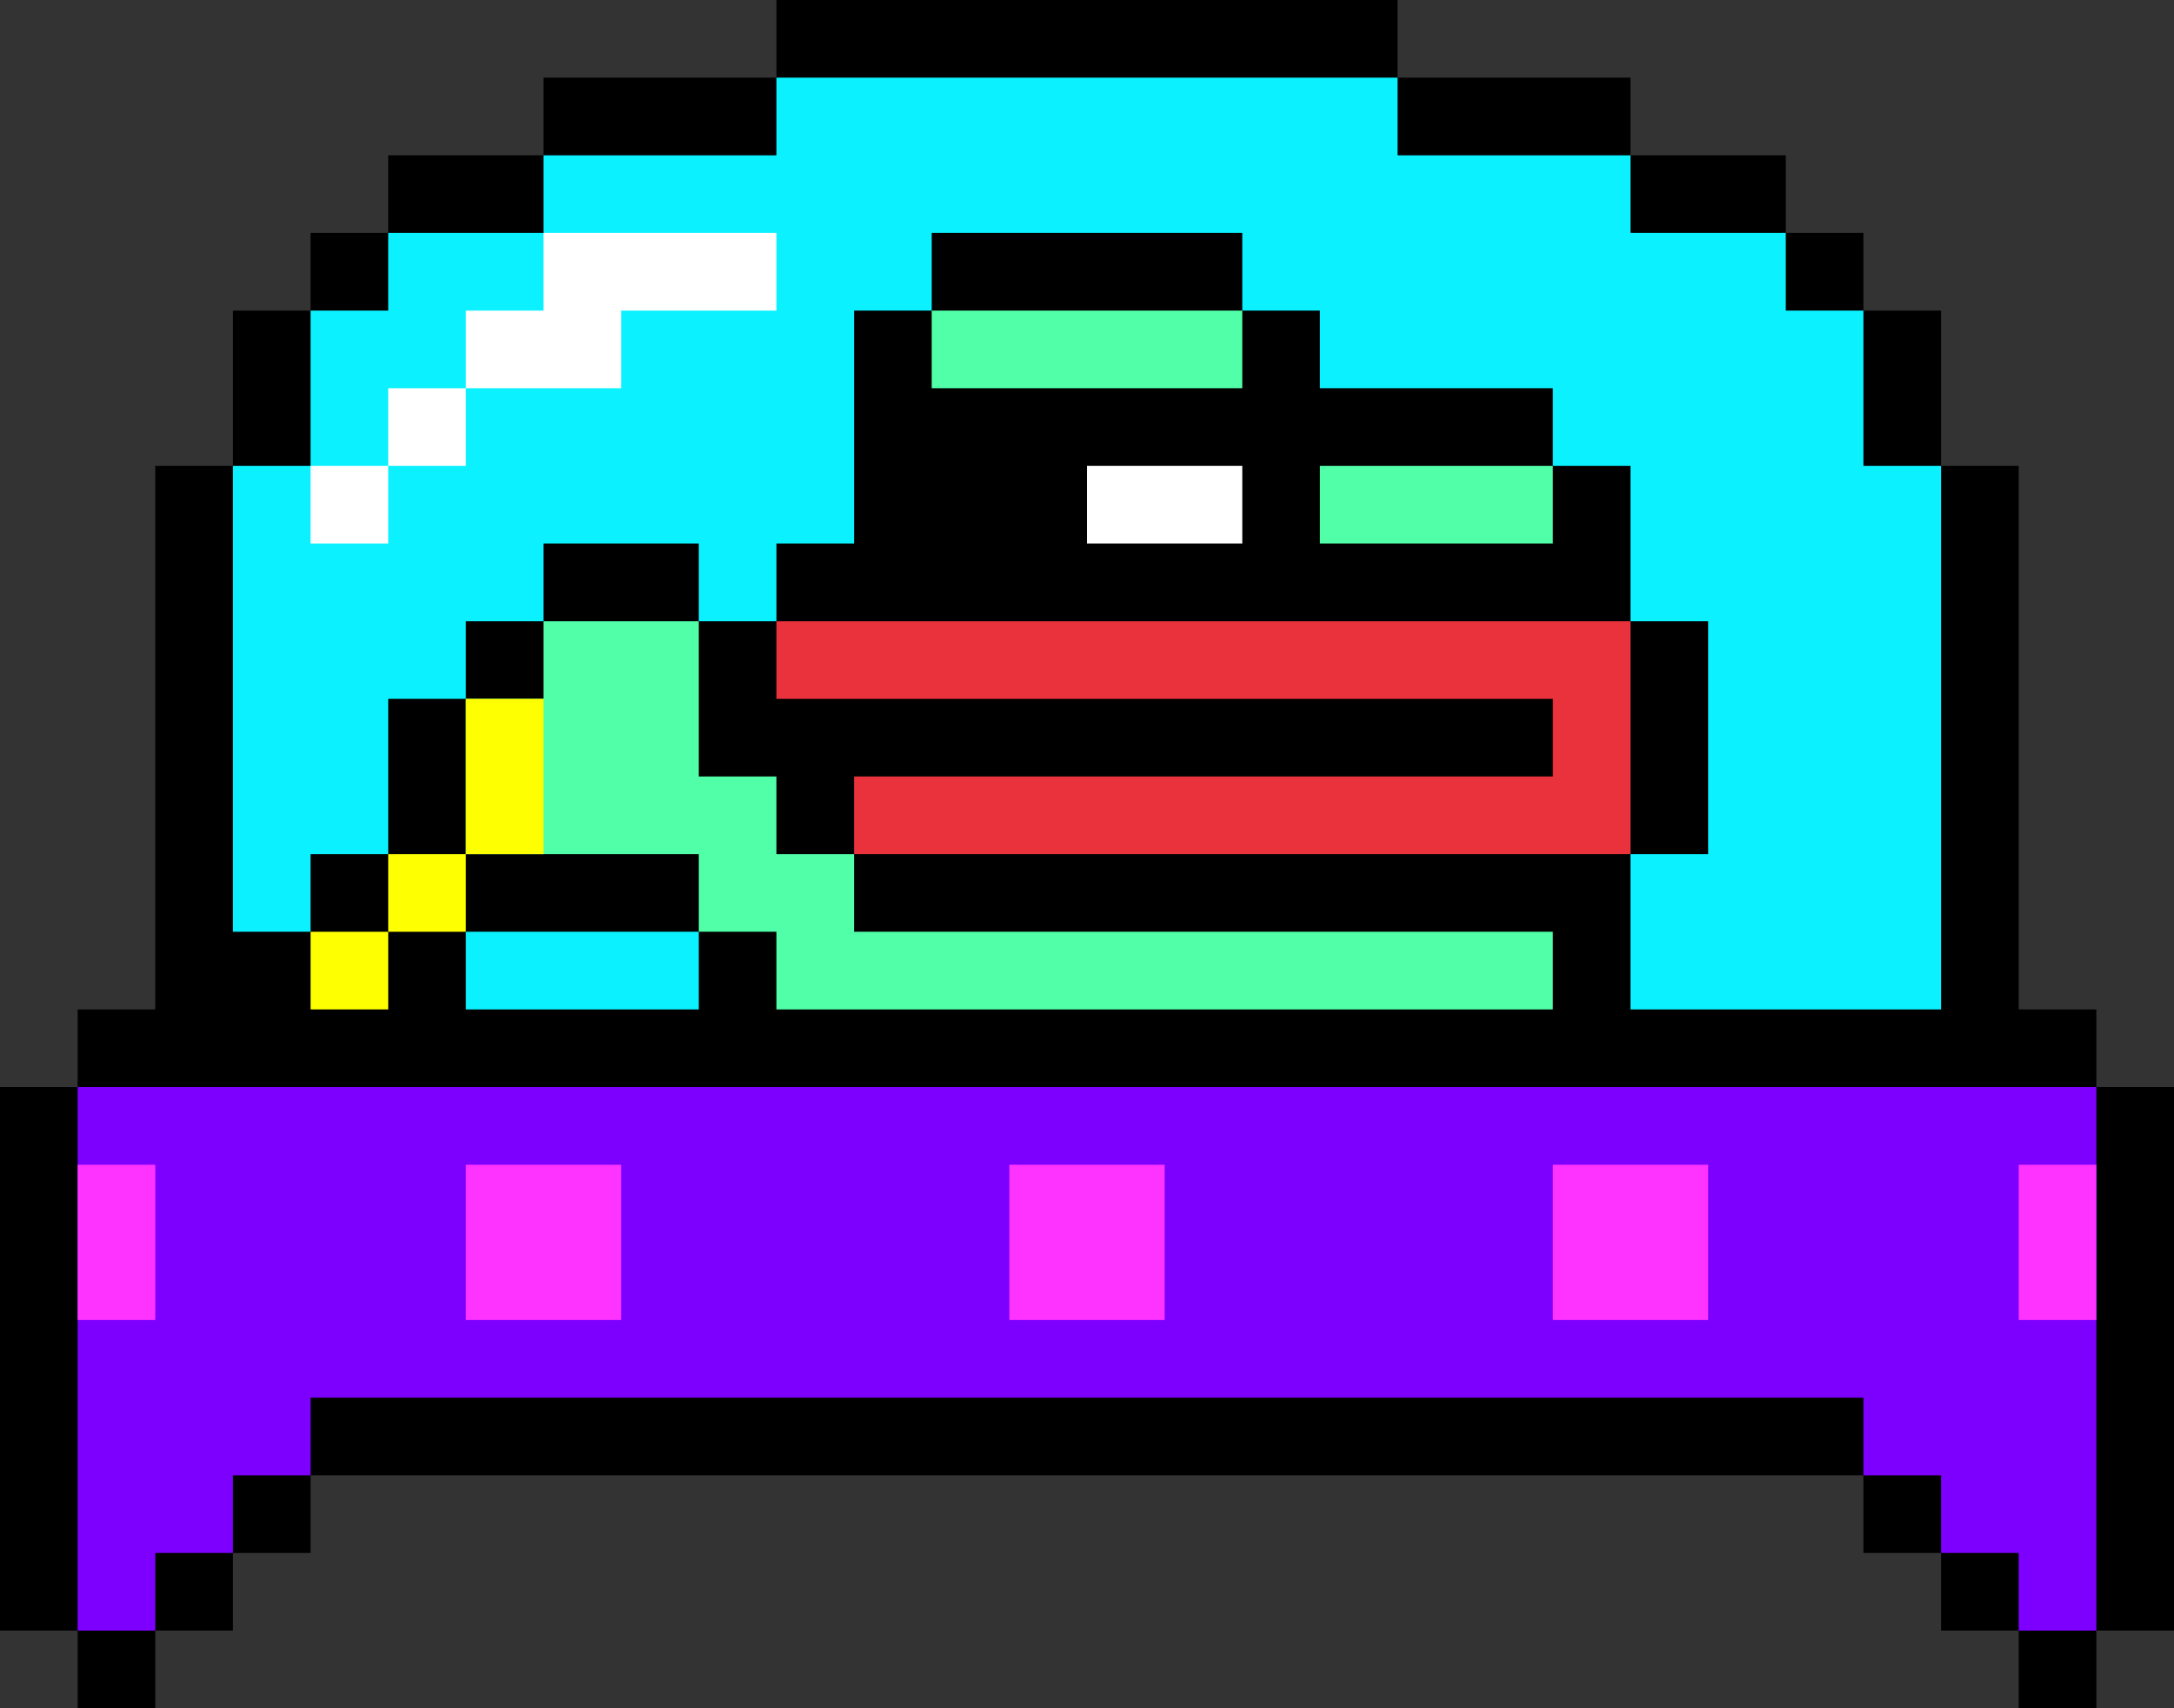 <svg xmlns="http://www.w3.org/2000/svg" width="28" height="22" xmlns:v="https://vecta.io/nano"><rect width="100%" height="100%" fill="#333333" stroke="none"/><path d="M1 14v-1h1V6h1V4h1V3h1V2h2V1h3V0h8v1h3v1h2v1h1v1h1v2h1v7h1v1h1v7h-1v1h-1v-1h-1v-1h-1v-1H4v1H3v1H2v1H1v-1H0v-7h1z"/><path d="M4 6V4h1V3h2V2h3V1h8v1h3v1h2v1h1v2h1v7h-4v-2h1V8h-1V6h-1V5h-3V4h-1V3h-4v1h-1v3h-1v1H9V7H7v1H6v1H5v2H4v1H3V6h1zm5 6v1H6v-1h3z" fill="#0cf1ff"/><path d="M27 14v7h-1v-1h-1v-1h-1v-1H4v1H3v1H2v1H1v-7h26z" fill="#7d00ff"/><g fill="#fff"><path d="M7 4V3h3v1H8v1H6V4h1z"/><path d="M5 5h1v1H5z"/><path d="M4 6h1v1H4z"/></g><path d="M12 5V4h4v1h-4zm5 2V6h3v1h-3zM7 9V8h2v2h1v1h1v1h9v1H10v-1H9v-1H6V9h1z" fill="#50ffa8"/><path d="M27 17h-1v-2h1v2zm-5-2v2h-2v-2h2zm-7 0v2h-2v-2h2zm-7 0v2H6v-2h2zm-6 0v2H1v-2h1z" fill="#fe33ff"/><path d="M16 6v1h-2V6h2z" fill="#fff"/><path d="M21 8v3H11v-1h9V9H10V8h11z" fill="#ea323c"/><g fill="#feff00"><path d="M6 9h1v2H6V9z"/><path d="M5 11h1v1H5z"/><path d="M4 12h1v1H4z"/></g></svg>